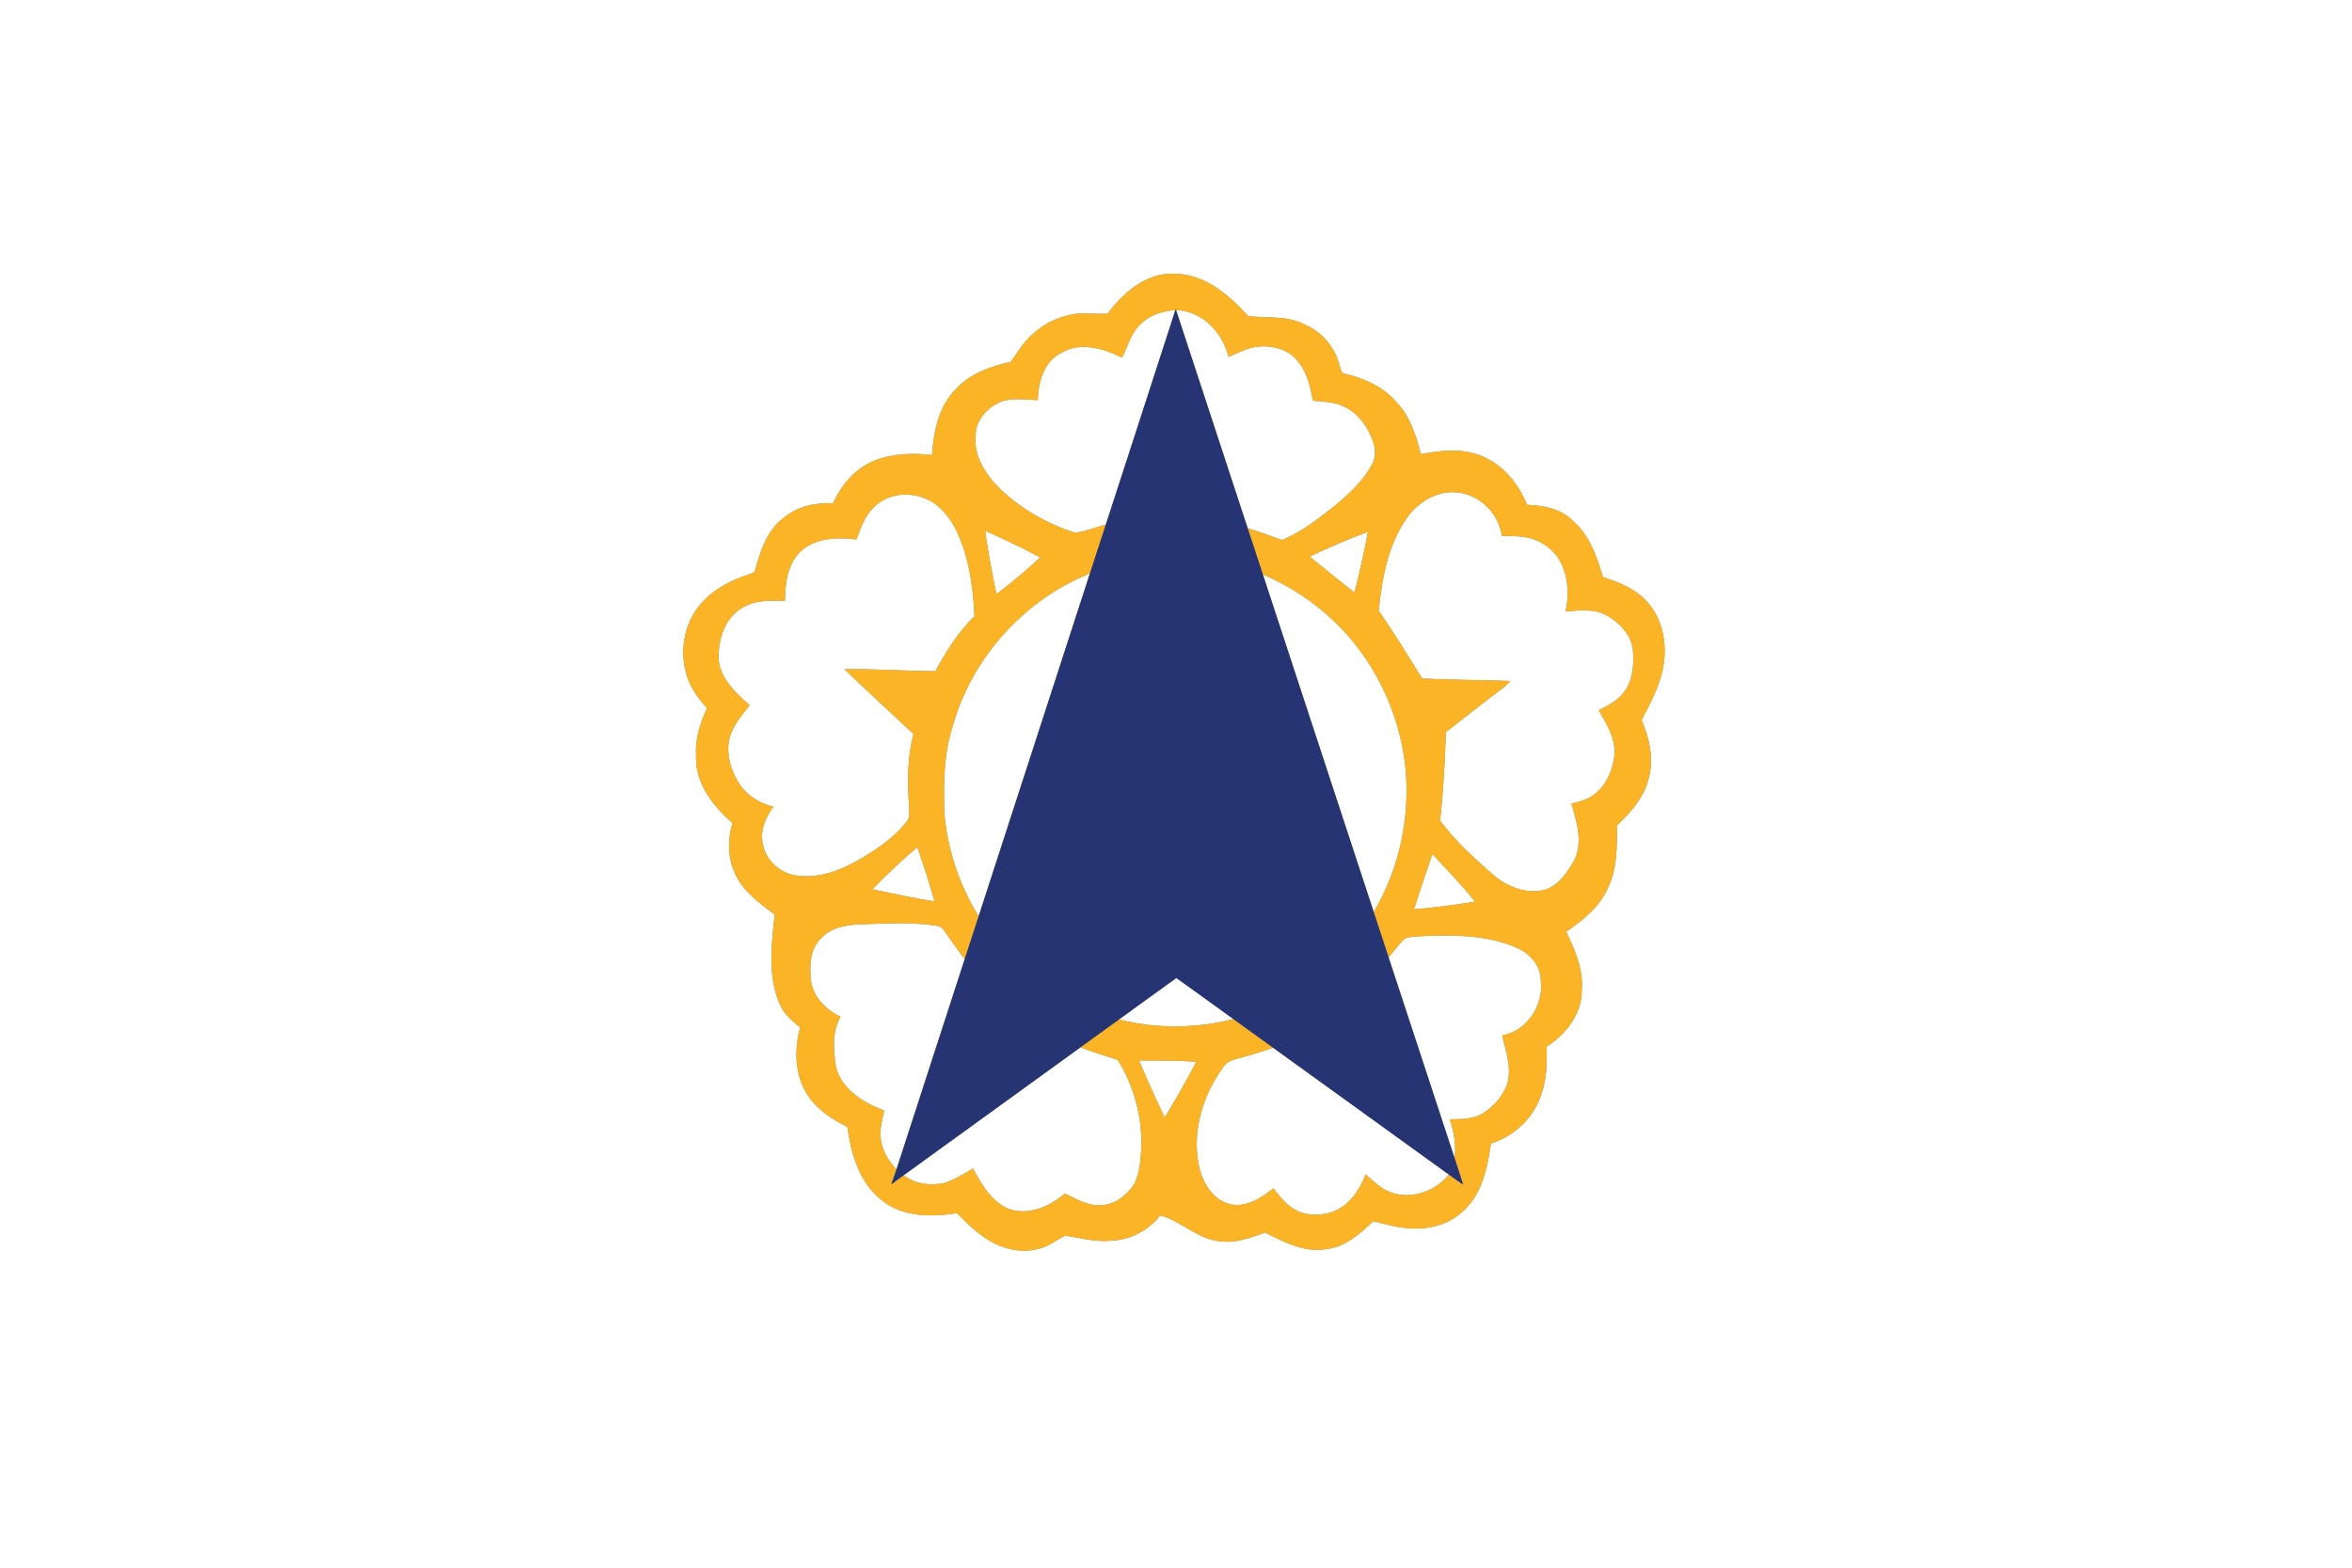 <?xml version="1.0" encoding="UTF-8" ?>
<!DOCTYPE svg PUBLIC "-//W3C//DTD SVG 1.1//EN" "http://www.w3.org/Graphics/SVG/1.1/DTD/svg11.dtd">
<svg width="1000pt" height="667pt" viewBox="0 0 1000 667" version="1.1" xmlns="http://www.w3.org/2000/svg">
<rect x="0" y="0" width="1000" height="667" fill="#808080" stroke="none"/>
<g id="#ffffffff">
<path fill="#ffffff" opacity="1.00" d=" M 0.00 0.00 L 1000.00 0.00 L 1000.00 667.00 L 0.00 667.00 L 0.00 0.00 M 470.83 133.44 C 466.24 133.56 461.65 133.00 457.08 133.49 C 450.39 134.52 443.97 137.48 439.02 142.12 C 435.15 145.38 432.69 149.83 429.77 153.86 C 421.25 155.81 412.44 158.75 406.42 165.46 C 399.07 172.82 396.96 183.49 396.26 193.49 C 388.08 192.60 379.55 192.79 371.81 195.86 C 363.73 199.14 357.66 206.15 354.22 214.02 C 346.76 213.66 338.98 215.32 333.16 220.23 C 326.18 225.45 323.35 234.11 321.15 242.17 C 320.95 243.61 319.33 243.80 318.27 244.29 C 310.84 246.73 303.62 250.47 298.33 256.35 C 291.42 263.97 289.09 275.09 291.37 285.01 C 292.73 291.20 296.35 296.56 300.62 301.14 C 297.78 307.37 295.50 314.04 295.95 321.00 C 295.26 332.71 302.99 342.71 311.41 349.96 C 309.39 356.95 309.30 364.67 312.48 371.34 C 315.80 379.07 322.88 384.04 329.38 388.92 C 328.02 401.40 326.33 414.77 331.37 426.66 C 333.05 430.98 336.63 434.06 340.17 436.85 C 337.92 445.71 337.76 455.53 342.22 463.75 C 346.10 470.94 353.07 475.73 360.26 479.20 C 361.85 490.60 365.28 502.82 374.73 510.27 C 383.63 517.66 396.00 517.58 406.84 515.92 C 411.56 520.63 416.36 525.46 422.37 528.52 C 429.17 532.13 437.70 533.14 444.85 529.91 C 447.70 528.69 450.17 526.75 452.97 525.41 C 459.59 526.52 466.22 528.36 473.02 527.56 C 481.00 527.13 488.41 523.05 493.37 516.84 C 502.68 519.46 509.89 527.69 519.94 527.95 C 526.24 528.66 532.11 526.03 537.96 524.19 C 545.97 528.17 554.61 532.86 563.93 531.18 C 572.04 530.29 578.23 524.62 583.92 519.32 C 588.27 520.38 592.58 521.67 597.05 522.15 C 605.63 523.26 615.02 521.47 621.56 515.49 C 630.06 508.30 632.39 496.75 633.92 486.28 C 643.79 483.19 652.26 475.29 655.33 465.31 C 657.71 458.82 657.68 451.88 657.61 445.07 C 665.82 439.83 672.65 431.16 672.53 421.02 C 673.24 412.23 669.60 403.96 665.93 396.21 C 672.99 391.30 680.15 385.72 683.62 377.58 C 687.78 369.33 687.34 359.87 687.61 350.90 C 693.42 345.36 699.07 339.06 700.95 331.01 C 703.31 322.70 701.25 313.94 697.98 306.18 C 701.54 299.40 705.23 292.54 706.89 285.00 C 708.94 275.41 707.54 264.62 701.14 256.89 C 696.24 250.82 688.83 247.65 681.56 245.44 C 678.91 236.68 675.83 227.46 668.60 221.35 C 663.52 216.25 656.13 214.97 649.24 214.66 C 645.91 206.42 640.15 198.89 632.05 194.89 C 623.46 190.38 613.29 191.33 604.10 193.13 C 602.10 185.27 599.60 177.14 593.84 171.16 C 588.34 164.62 580.24 160.97 572.10 159.00 C 570.07 159.04 570.07 156.95 569.58 155.52 C 567.67 147.89 562.21 141.19 554.92 138.12 C 547.47 134.10 538.79 135.35 530.69 134.44 C 522.55 125.33 511.96 116.35 499.06 116.40 C 487.22 115.92 477.55 124.58 470.83 133.44 Z" />
<path fill="#ffffff" opacity="1.00" d=" M 483.02 139.99 C 486.85 134.77 493.39 132.15 499.73 131.91 C 489.93 162.33 479.99 192.71 470.15 223.12 C 465.76 224.18 461.52 226.06 457.02 226.55 C 444.82 222.59 433.28 216.01 424.19 206.89 C 418.61 201.08 413.85 193.43 414.83 185.04 C 414.83 178.26 420.33 172.73 426.38 170.53 C 431.23 169.15 436.33 170.00 441.28 170.18 C 441.33 162.34 444.00 153.28 451.73 149.82 C 459.78 145.25 469.36 148.33 477.08 152.06 C 479.17 148.09 480.28 143.61 483.02 139.99 Z" />
<path fill="#ffffff" opacity="1.00" d=" M 500.03 131.88 C 511.12 132.13 519.85 141.43 522.34 151.74 C 527.05 149.76 531.78 147.20 537.03 147.28 C 542.65 147.25 548.72 149.20 552.05 154.00 C 555.90 158.63 557.09 164.67 558.25 170.41 C 563.10 170.84 568.26 170.92 572.57 173.49 C 577.96 176.42 581.61 181.76 583.65 187.42 C 584.77 190.59 585.13 194.31 583.39 197.34 C 579.78 204.37 573.81 209.80 567.84 214.81 C 560.76 220.46 553.51 226.14 545.09 229.66 C 540.25 227.88 535.41 226.09 530.47 224.62 C 520.30 193.71 510.15 162.80 500.03 131.88 Z" />
<path fill="#ffffff" opacity="1.00" d=" M 598.26 220.16 C 603.08 213.26 611.45 208.33 620.05 209.46 C 629.46 210.57 637.24 218.53 638.53 227.87 C 644.39 227.99 650.70 227.78 655.82 231.14 C 665.83 236.57 668.06 249.86 665.58 260.07 C 671.47 259.52 677.91 258.69 683.28 261.80 C 689.13 265.09 694.40 271.00 694.36 278.05 C 694.64 283.72 694.02 289.83 690.37 294.43 C 687.72 298.04 683.62 300.10 679.71 302.02 C 682.92 307.57 686.51 313.38 686.52 320.01 C 686.06 326.26 683.73 332.67 678.91 336.88 C 676.03 339.79 671.93 340.80 668.10 341.77 C 670.39 349.34 673.01 357.93 669.48 365.54 C 666.35 370.95 662.51 377.10 655.97 378.60 C 648.17 380.17 640.14 376.77 634.37 371.60 C 626.44 364.66 618.58 357.46 612.29 348.96 C 613.67 336.45 614.29 323.88 614.78 311.31 C 622.77 305.11 630.68 298.82 638.76 292.74 C 640.02 291.81 641.17 290.74 642.23 289.58 C 629.72 289.13 617.20 289.18 604.70 288.53 C 598.62 278.83 592.63 269.07 586.16 259.63 C 587.64 245.93 590.06 231.61 598.26 220.16 Z" />
<path fill="#ffffff" opacity="1.00" d=" M 373.83 213.79 C 381.34 208.41 392.57 209.50 399.31 215.70 C 406.08 221.83 409.27 230.79 411.42 239.43 C 413.13 246.82 413.97 254.42 414.35 261.99 C 407.46 268.74 402.26 276.98 397.69 285.43 C 384.80 285.35 371.92 284.37 359.03 284.61 C 368.70 293.89 378.58 302.95 388.36 312.12 C 385.81 321.85 385.79 331.98 386.46 341.95 C 386.38 344.48 387.33 347.46 385.36 349.53 C 380.09 356.33 372.77 361.14 365.44 365.46 C 357.55 370.08 348.47 373.57 339.17 372.39 C 332.03 371.67 325.64 366.13 324.36 359.00 C 323.00 353.30 325.50 347.60 328.84 343.09 C 322.91 341.60 317.31 338.23 314.10 332.90 C 309.85 326.17 307.74 317.00 311.82 309.71 C 313.58 306.08 316.35 303.12 318.71 299.89 C 312.99 294.74 306.57 289.02 305.58 280.91 C 305.08 272.34 308.10 262.42 316.14 258.15 C 321.47 255.04 327.81 255.49 333.74 255.47 C 333.82 248.04 334.80 239.80 340.49 234.41 C 346.83 228.64 356.12 228.42 364.17 229.39 C 366.17 223.59 368.57 217.42 373.83 213.79 Z" />
<path fill="#ffffff" opacity="1.00" d=" M 418.84 225.74 C 426.78 229.20 434.60 232.95 442.24 237.05 C 436.31 242.56 430.11 247.80 423.65 252.67 C 421.79 243.74 420.13 234.77 418.84 225.74 Z" />
<path fill="#ffffff" opacity="1.00" d=" M 556.80 236.66 C 564.94 232.87 573.20 229.29 581.62 226.15 C 579.99 234.82 578.09 243.43 575.88 251.97 C 569.41 247.01 563.13 241.80 556.80 236.66 Z" />
<path fill="#ffffff" opacity="1.00" d=" M 405.03 308.92 C 413.12 279.79 435.37 255.12 463.40 243.86 C 447.66 292.46 431.86 341.05 416.09 389.65 C 407.94 376.52 402.91 361.45 401.51 346.06 C 401.16 333.62 401.16 320.90 405.03 308.92 Z" />
<path fill="#ffffff" opacity="1.00" d=" M 536.94 244.32 C 552.76 251.03 566.88 261.78 577.30 275.47 C 588.47 290.04 595.47 307.70 597.50 325.94 C 599.67 347.30 595.07 369.33 584.06 387.83 C 568.35 339.99 552.63 292.16 536.94 244.32 Z" />
<path fill="#ffffff" opacity="1.00" d=" M 370.88 378.21 C 376.96 371.95 383.35 365.95 389.98 360.26 C 392.69 367.85 395.15 375.54 397.32 383.30 C 388.44 382.01 379.69 379.93 370.88 378.21 Z" />
<path fill="#ffffff" opacity="1.00" d=" M 609.02 363.19 C 615.21 369.81 621.50 376.37 627.16 383.45 C 618.54 384.79 609.87 385.98 601.17 386.68 C 603.68 378.81 606.30 370.98 609.02 363.19 Z" />
<path fill="#ffffff" opacity="1.00" d=" M 349.05 399.05 C 353.31 394.33 359.95 393.31 365.97 393.07 C 376.70 392.75 387.53 391.99 398.18 393.68 C 400.37 393.75 401.42 395.84 402.58 397.38 C 405.00 400.95 407.59 404.40 410.17 407.87 C 400.51 437.68 390.81 467.49 381.15 497.31 C 377.49 493.44 374.60 488.50 374.37 483.07 C 374.12 479.38 375.27 475.84 375.92 472.26 C 367.23 468.99 358.04 463.47 355.46 453.92 C 354.34 446.77 353.63 438.88 357.37 432.35 C 351.14 429.43 345.73 423.97 344.77 416.93 C 344.17 410.78 344.28 403.63 349.05 399.05 Z" />
<path fill="#ffffff" opacity="1.00" d=" M 597.19 399.15 C 599.97 398.07 603.08 398.32 606.02 398.03 C 619.11 397.58 632.84 397.68 645.01 403.13 C 650.60 405.50 655.07 410.75 655.11 417.02 C 656.38 427.49 649.25 438.45 638.64 440.32 C 640.24 447.02 642.84 454.00 640.84 460.92 C 639.13 465.97 635.37 470.17 631.01 473.13 C 626.73 476.05 621.35 475.85 616.40 476.00 C 618.24 481.30 619.15 486.95 618.46 492.56 C 609.08 464.08 599.75 435.58 590.38 407.09 C 592.75 404.52 594.69 401.59 597.19 399.15 Z" />
<path fill="#ffffff" opacity="1.00" d=" M 475.74 433.55 C 483.87 427.66 491.99 421.74 500.15 415.89 C 508.28 421.67 516.32 427.56 524.42 433.37 C 508.52 437.41 491.66 437.56 475.74 433.55 Z" />
<path fill="#ffffff" opacity="1.00" d=" M 384.22 499.78 C 409.29 481.64 434.35 463.49 459.42 445.35 C 464.55 447.51 469.96 448.91 475.19 450.72 C 482.47 462.31 486.04 476.24 485.14 489.91 C 484.82 494.71 484.33 499.73 481.95 504.02 C 478.69 508.49 473.81 512.50 467.99 512.46 C 462.41 512.92 457.54 509.81 452.71 507.53 C 446.34 513.07 437.55 516.99 429.09 514.18 C 421.60 511.18 417.29 503.64 413.68 496.86 C 409.65 499.39 405.51 501.87 400.91 503.22 C 395.15 504.22 388.94 503.48 384.22 499.78 Z" />
<path fill="#ffffff" opacity="1.00" d=" M 527.01 449.95 C 531.83 448.67 536.58 447.13 541.32 445.58 C 566.23 463.56 591.14 481.53 616.04 499.51 C 610.37 506.41 600.46 510.21 591.80 507.22 C 587.34 505.81 584.05 502.37 580.63 499.38 C 578.10 506.11 573.58 512.76 566.58 515.35 C 561.68 516.95 556.01 517.23 551.34 514.77 C 547.11 512.76 544.19 508.96 541.44 505.31 C 536.52 509.21 530.67 513.20 524.06 512.28 C 516.50 511.17 511.80 503.87 510.01 497.01 C 506.41 481.85 511.23 465.75 520.35 453.45 C 521.81 451.15 524.59 450.66 527.01 449.95 Z" />
<path fill="#ffffff" opacity="1.00" d=" M 484.28 451.00 C 492.41 450.99 500.54 450.91 508.65 451.55 C 504.36 459.56 499.95 467.52 495.18 475.26 C 491.43 467.23 487.72 459.17 484.28 451.00 Z" />
</g>
<g id="#fbb425ff">
<path fill="#fbb425" opacity="1.00" d=" M 470.83 133.44 C 477.55 124.58 487.22 115.92 499.06 116.40 C 511.96 116.35 522.55 125.33 530.69 134.44 C 538.79 135.35 547.47 134.10 554.92 138.12 C 562.21 141.19 567.67 147.89 569.58 155.52 C 570.07 156.95 570.07 159.04 572.10 159.00 C 580.24 160.97 588.34 164.62 593.84 171.16 C 599.60 177.14 602.10 185.27 604.10 193.13 C 613.29 191.33 623.46 190.38 632.05 194.89 C 640.15 198.89 645.91 206.42 649.24 214.66 C 656.13 214.97 663.52 216.25 668.60 221.35 C 675.83 227.46 678.91 236.68 681.56 245.44 C 688.83 247.65 696.24 250.82 701.14 256.89 C 707.54 264.62 708.94 275.41 706.89 285.00 C 705.23 292.54 701.54 299.40 697.98 306.18 C 701.25 313.94 703.31 322.70 700.95 331.01 C 699.07 339.06 693.42 345.36 687.61 350.90 C 687.34 359.87 687.78 369.33 683.62 377.58 C 680.15 385.72 672.99 391.30 665.93 396.21 C 669.60 403.96 673.24 412.23 672.53 421.02 C 672.65 431.16 665.82 439.83 657.61 445.07 C 657.68 451.88 657.71 458.82 655.33 465.31 C 652.26 475.29 643.79 483.19 633.92 486.28 C 632.39 496.75 630.06 508.30 621.56 515.49 C 615.02 521.47 605.63 523.26 597.05 522.15 C 592.58 521.67 588.27 520.38 583.92 519.32 C 578.23 524.62 572.04 530.29 563.93 531.18 C 554.61 532.86 545.97 528.17 537.96 524.19 C 532.11 526.03 526.24 528.66 519.94 527.95 C 509.89 527.69 502.68 519.46 493.37 516.84 C 488.41 523.05 481.00 527.13 473.02 527.56 C 466.22 528.36 459.59 526.52 452.97 525.41 C 450.17 526.75 447.70 528.69 444.85 529.91 C 437.70 533.14 429.17 532.13 422.37 528.52 C 416.36 525.46 411.56 520.63 406.84 515.92 C 396.00 517.58 383.63 517.66 374.73 510.27 C 365.28 502.82 361.85 490.60 360.26 479.20 C 353.07 475.73 346.10 470.94 342.22 463.75 C 337.76 455.53 337.92 445.71 340.17 436.85 C 336.63 434.06 333.05 430.98 331.37 426.66 C 326.33 414.77 328.02 401.40 329.38 388.92 C 322.88 384.04 315.80 379.07 312.48 371.34 C 309.30 364.67 309.39 356.95 311.41 349.96 C 302.99 342.71 295.26 332.71 295.95 321.00 C 295.50 314.04 297.78 307.37 300.62 301.14 C 296.35 296.56 292.73 291.20 291.37 285.01 C 289.09 275.09 291.42 263.97 298.33 256.35 C 303.62 250.47 310.84 246.73 318.27 244.29 C 319.33 243.80 320.95 243.61 321.15 242.17 C 323.35 234.11 326.18 225.45 333.16 220.23 C 338.98 215.32 346.76 213.66 354.22 214.02 C 357.66 206.15 363.73 199.14 371.81 195.86 C 379.55 192.79 388.08 192.60 396.26 193.49 C 396.96 183.49 399.07 172.82 406.42 165.46 C 412.44 158.75 421.25 155.81 429.77 153.86 C 432.69 149.83 435.15 145.38 439.02 142.12 C 443.97 137.48 450.39 134.52 457.08 133.49 C 461.65 133.00 466.24 133.56 470.83 133.44 M 483.02 139.99 C 480.28 143.61 479.17 148.09 477.08 152.06 C 469.36 148.33 459.78 145.25 451.73 149.82 C 444.00 153.28 441.33 162.34 441.28 170.18 C 436.33 170.00 431.23 169.15 426.38 170.53 C 420.33 172.73 414.83 178.26 414.83 185.04 C 413.85 193.43 418.61 201.08 424.19 206.89 C 433.28 216.01 444.82 222.59 457.02 226.55 C 461.52 226.06 465.76 224.18 470.15 223.12 C 467.91 230.03 465.65 236.94 463.40 243.86 C 435.37 255.12 413.12 279.79 405.03 308.92 C 401.16 320.90 401.16 333.62 401.51 346.06 C 402.91 361.45 407.94 376.52 416.09 389.65 C 414.12 395.72 412.15 401.80 410.17 407.87 C 407.59 404.40 405.00 400.95 402.58 397.38 C 401.42 395.84 400.37 393.75 398.18 393.68 C 387.53 391.99 376.70 392.75 365.97 393.07 C 359.95 393.31 353.31 394.33 349.05 399.05 C 344.28 403.63 344.17 410.78 344.77 416.93 C 345.73 423.97 351.14 429.43 357.37 432.35 C 353.63 438.88 354.34 446.77 355.46 453.92 C 358.04 463.47 367.23 468.99 375.92 472.26 C 375.27 475.84 374.12 479.38 374.37 483.07 C 374.60 488.50 377.49 493.44 381.15 497.31 C 380.47 499.45 379.71 501.56 378.90 503.66 C 380.66 502.35 382.44 501.06 384.22 499.78 C 388.94 503.48 395.15 504.22 400.91 503.22 C 405.51 501.87 409.65 499.39 413.68 496.86 C 417.29 503.64 421.60 511.18 429.09 514.18 C 437.55 516.99 446.34 513.07 452.71 507.53 C 457.54 509.81 462.41 512.92 467.99 512.46 C 473.81 512.50 478.69 508.49 481.95 504.02 C 484.33 499.73 484.82 494.71 485.14 489.91 C 486.04 476.24 482.47 462.31 475.19 450.72 C 469.96 448.91 464.55 447.51 459.42 445.35 C 464.85 441.40 470.30 437.48 475.74 433.55 C 491.66 437.56 508.52 437.41 524.42 433.37 C 530.05 437.45 535.69 441.50 541.32 445.58 C 536.58 447.13 531.83 448.67 527.01 449.95 C 524.59 450.66 521.81 451.15 520.35 453.45 C 511.23 465.75 506.41 481.85 510.01 497.01 C 511.80 503.87 516.50 511.17 524.06 512.28 C 530.67 513.20 536.52 509.21 541.44 505.31 C 544.19 508.96 547.11 512.76 551.34 514.77 C 556.01 517.23 561.68 516.95 566.58 515.35 C 573.58 512.76 578.10 506.11 580.63 499.38 C 584.05 502.37 587.34 505.81 591.80 507.22 C 600.46 510.21 610.37 506.41 616.04 499.51 C 618.02 500.97 620.03 502.39 622.08 503.76 C 620.94 500.00 619.66 496.29 618.46 492.56 C 619.15 486.95 618.24 481.30 616.40 476.00 C 621.35 475.85 626.73 476.05 631.01 473.13 C 635.37 470.17 639.13 465.97 640.84 460.92 C 642.84 454.00 640.24 447.02 638.64 440.32 C 649.25 438.45 656.38 427.49 655.11 417.02 C 655.07 410.75 650.60 405.50 645.01 403.13 C 632.84 397.68 619.11 397.58 606.02 398.03 C 603.08 398.32 599.97 398.07 597.19 399.15 C 594.69 401.59 592.75 404.52 590.38 407.09 C 588.26 400.67 586.16 394.25 584.06 387.83 C 595.07 369.33 599.67 347.30 597.50 325.94 C 595.47 307.70 588.47 290.04 577.30 275.47 C 566.88 261.78 552.76 251.03 536.94 244.32 C 534.80 237.74 532.61 231.19 530.47 224.62 C 535.41 226.09 540.25 227.88 545.09 229.66 C 553.51 226.14 560.76 220.46 567.84 214.81 C 573.81 209.80 579.78 204.37 583.39 197.34 C 585.13 194.31 584.77 190.59 583.65 187.42 C 581.61 181.76 577.96 176.42 572.57 173.49 C 568.26 170.92 563.10 170.84 558.25 170.41 C 557.09 164.67 555.90 158.63 552.05 154.00 C 548.72 149.20 542.65 147.25 537.03 147.28 C 531.78 147.20 527.05 149.76 522.34 151.74 C 519.85 141.43 511.12 132.13 500.03 131.88 L 499.88 131.41 L 499.73 131.91 C 493.39 132.15 486.85 134.77 483.02 139.99 M 598.26 220.16 C 590.06 231.61 587.64 245.93 586.16 259.63 C 592.63 269.07 598.62 278.83 604.70 288.53 C 617.20 289.18 629.72 289.13 642.23 289.58 C 641.17 290.74 640.02 291.81 638.76 292.74 C 630.68 298.82 622.77 305.11 614.78 311.31 C 614.29 323.88 613.67 336.45 612.29 348.96 C 618.58 357.46 626.44 364.66 634.37 371.60 C 640.14 376.77 648.17 380.17 655.97 378.60 C 662.51 377.10 666.35 370.95 669.48 365.54 C 673.01 357.93 670.39 349.34 668.10 341.77 C 671.93 340.80 676.03 339.79 678.91 336.88 C 683.73 332.67 686.06 326.26 686.52 320.01 C 686.51 313.38 682.92 307.57 679.71 302.02 C 683.62 300.10 687.72 298.04 690.37 294.43 C 694.02 289.83 694.64 283.72 694.36 278.05 C 694.40 271.00 689.13 265.09 683.28 261.80 C 677.91 258.69 671.47 259.52 665.58 260.07 C 668.06 249.86 665.83 236.57 655.82 231.14 C 650.70 227.78 644.39 227.99 638.53 227.87 C 637.24 218.53 629.46 210.57 620.05 209.46 C 611.45 208.33 603.08 213.26 598.26 220.16 M 373.83 213.79 C 368.57 217.42 366.17 223.59 364.17 229.39 C 356.12 228.42 346.83 228.64 340.49 234.41 C 334.80 239.80 333.82 248.04 333.74 255.47 C 327.81 255.49 321.47 255.04 316.14 258.15 C 308.10 262.42 305.08 272.34 305.58 280.91 C 306.57 289.02 312.99 294.74 318.71 299.89 C 316.35 303.12 313.58 306.08 311.82 309.71 C 307.74 317.00 309.85 326.17 314.10 332.90 C 317.31 338.23 322.91 341.60 328.84 343.09 C 325.50 347.60 323.00 353.30 324.36 359.00 C 325.64 366.13 332.03 371.67 339.17 372.39 C 348.47 373.57 357.55 370.08 365.44 365.46 C 372.77 361.14 380.09 356.33 385.36 349.53 C 387.33 347.46 386.38 344.48 386.46 341.95 C 385.79 331.98 385.81 321.85 388.36 312.12 C 378.58 302.95 368.70 293.89 359.03 284.61 C 371.92 284.37 384.80 285.35 397.69 285.43 C 402.26 276.98 407.46 268.74 414.35 261.99 C 413.97 254.42 413.13 246.82 411.42 239.43 C 409.27 230.79 406.08 221.83 399.31 215.70 C 392.57 209.50 381.34 208.41 373.83 213.79 M 418.84 225.74 C 420.13 234.77 421.79 243.74 423.65 252.67 C 430.11 247.80 436.31 242.56 442.24 237.05 C 434.60 232.95 426.78 229.20 418.84 225.74 M 556.80 236.66 C 563.13 241.80 569.41 247.01 575.88 251.97 C 578.09 243.43 579.99 234.82 581.62 226.15 C 573.20 229.29 564.94 232.87 556.80 236.66 M 370.88 378.21 C 379.69 379.93 388.44 382.01 397.32 383.30 C 395.15 375.54 392.69 367.85 389.98 360.26 C 383.35 365.95 376.96 371.95 370.88 378.21 M 609.02 363.19 C 606.30 370.98 603.68 378.81 601.17 386.68 C 609.87 385.98 618.54 384.79 627.16 383.45 C 621.50 376.37 615.21 369.81 609.02 363.19 M 484.28 451.00 C 487.72 459.17 491.43 467.23 495.18 475.26 C 499.95 467.52 504.36 459.56 508.65 451.55 C 500.54 450.91 492.41 450.99 484.28 451.00 Z" />
</g>
<g id="#263473ff">
<path fill="#263473" opacity="1.00" d=" M 499.73 131.91 L 499.88 131.41 L 500.03 131.88 C 510.15 162.80 520.30 193.71 530.47 224.62 C 532.61 231.19 534.80 237.74 536.94 244.32 C 552.63 292.16 568.35 339.99 584.06 387.83 C 586.16 394.25 588.26 400.67 590.38 407.09 C 599.75 435.58 609.08 464.08 618.46 492.56 C 619.66 496.29 620.94 500.00 622.08 503.76 C 620.03 502.39 618.02 500.97 616.04 499.51 C 591.14 481.53 566.23 463.56 541.32 445.58 C 535.69 441.50 530.05 437.45 524.42 433.37 C 516.32 427.56 508.28 421.67 500.15 415.89 C 491.99 421.74 483.87 427.66 475.74 433.55 C 470.30 437.48 464.85 441.40 459.42 445.35 C 434.35 463.49 409.29 481.64 384.22 499.78 C 382.44 501.06 380.66 502.35 378.90 503.66 C 379.71 501.56 380.47 499.45 381.15 497.31 C 390.81 467.49 400.51 437.68 410.17 407.87 C 412.15 401.80 414.12 395.72 416.09 389.65 C 431.86 341.05 447.66 292.46 463.40 243.86 C 465.65 236.94 467.91 230.03 470.15 223.12 C 479.99 192.71 489.93 162.33 499.73 131.91 Z" />
</g>
</svg>
